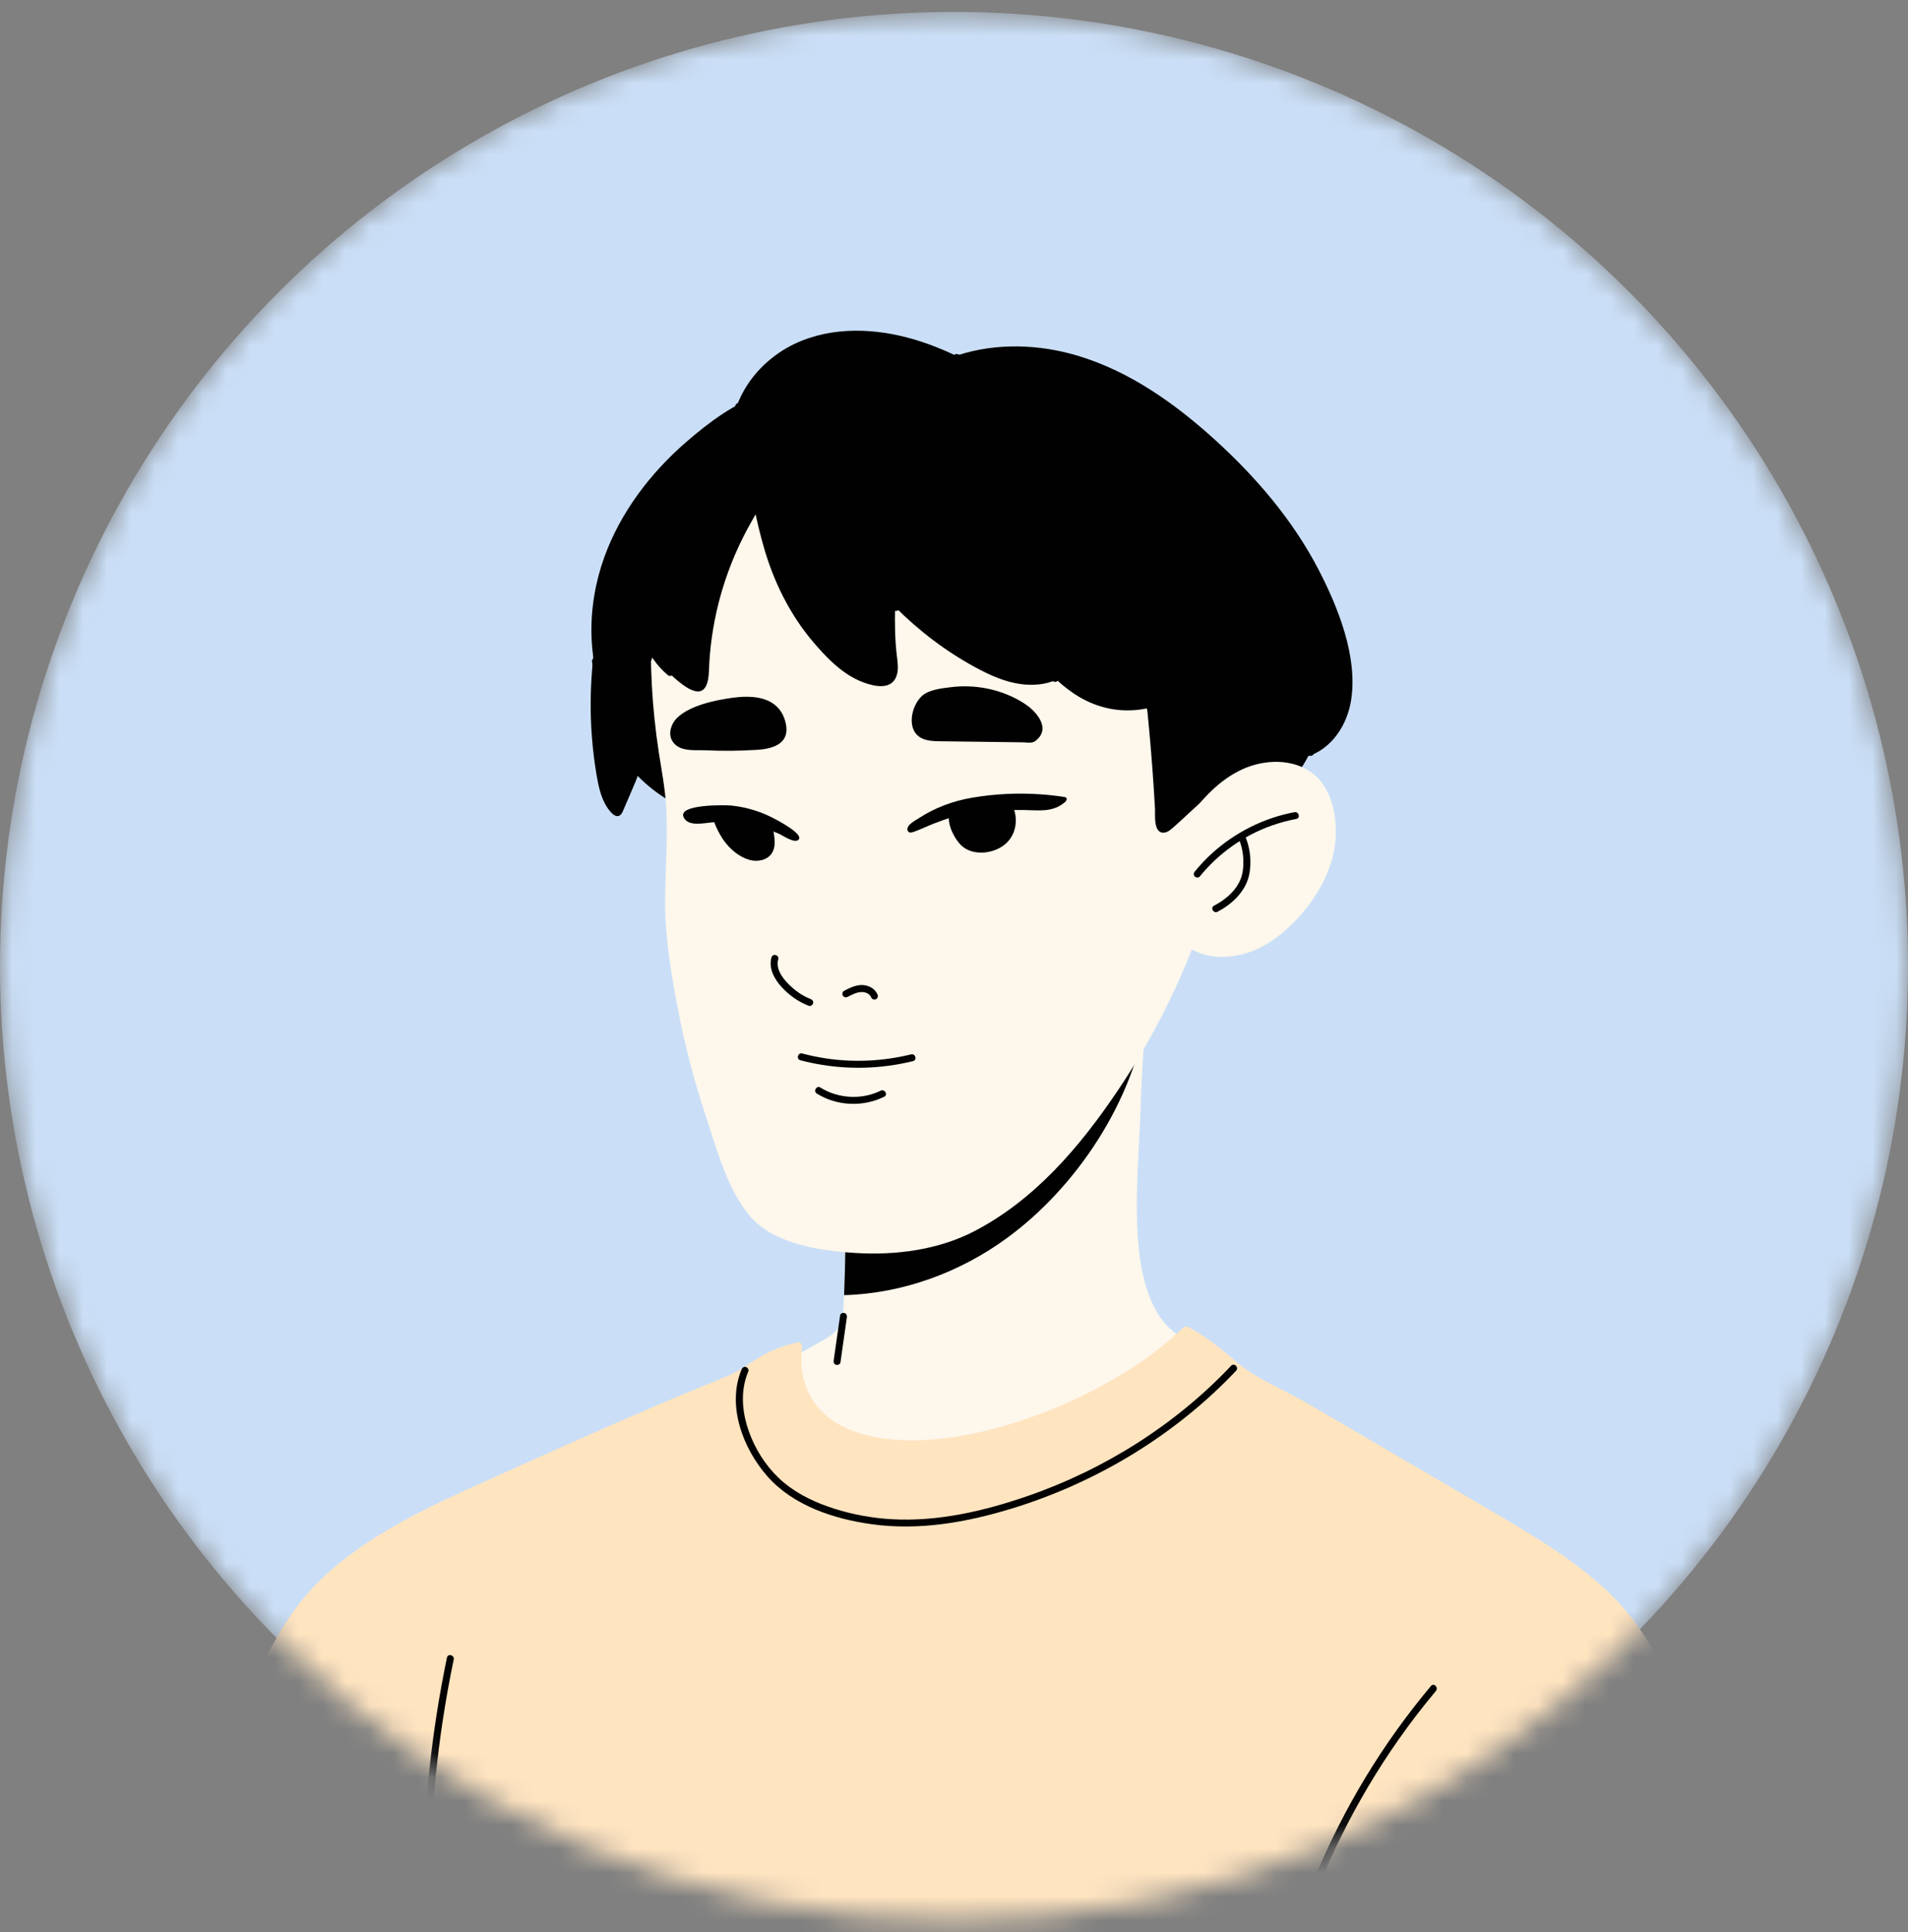 <svg width="80" height="81" viewBox="0 0 80 81" fill="none" xmlns="http://www.w3.org/2000/svg">
<rect x="0" y="0" width="80" height="81" fill="#808080" stroke="none"/>
<mask id="mask0_2492_26032" style="mask-type:alpha" maskUnits="userSpaceOnUse" x="0" y="0" width="80" height="81">
<circle cx="40" cy="40.5" r="40" fill="#C3DEF7"/>
</mask>
<g mask="url(#mask0_2492_26032)">
<circle cx="40" cy="40.5" r="40" fill="#CADFF7"/>
<path d="M51.909 58.416L36.659 64.018L31.875 57.576C32.639 57.222 33.387 56.832 34.116 56.408C34.797 56.014 35.309 55.838 35.355 54.974C35.367 54.748 35.379 54.52 35.387 54.294C35.501 51.593 35.427 48.889 35.387 46.175L47.823 38.337L48.752 37.752C48.513 39.032 48.32 40.32 48.17 41.613C48.138 41.902 48.105 42.192 48.078 42.482C47.948 43.779 47.864 45.079 47.826 46.381C47.725 49.755 46.965 55.054 49.925 56.253C50.974 56.678 51.225 57.513 51.909 58.416Z" fill="#FDF7EC"/>
<path d="M35.225 55.144C35.135 55.775 35.045 56.405 34.955 57.035C34.944 57.114 34.975 57.193 35.058 57.216C35.127 57.235 35.227 57.193 35.239 57.114C35.329 56.483 35.419 55.853 35.508 55.222C35.52 55.144 35.489 55.065 35.406 55.042C35.337 55.023 35.236 55.065 35.225 55.144Z" fill="#010101"/>
<path d="M48.173 41.613C48.154 41.903 48.123 42.193 48.081 42.483C47.534 46.184 45.121 49.772 42.24 51.886C40.265 53.338 37.848 54.228 35.391 54.294C35.504 51.594 35.43 48.889 35.391 46.175L47.827 38.338C47.918 38.631 47.991 38.929 48.045 39.229C48.19 40.015 48.228 40.813 48.173 41.613Z" fill="#010101"/>
<path d="M31.432 27.359C31.352 26.937 31.234 26.509 30.97 26.17C30.822 25.981 30.634 25.833 30.424 25.722C30.519 25.263 30.566 24.797 30.528 24.331C30.455 23.433 30.034 22.528 29.273 22.049C28.695 21.685 28.011 21.534 27.384 21.865C26.739 22.206 26.321 22.893 26.012 23.528C25.616 24.34 25.283 25.195 25.107 26.078C24.684 28.2 24.653 30.401 25.021 32.533C25.091 32.936 25.18 33.351 25.378 33.713C25.518 33.971 25.901 34.517 26.121 33.996C26.364 33.423 26.688 32.697 26.728 32.551C26.73 32.543 26.734 32.535 26.736 32.527C27.13 32.929 27.572 33.271 27.967 33.506C28.345 33.731 28.946 34.126 29.389 34.026C29.957 33.899 30.41 33.118 30.652 32.651C31.488 31.039 31.768 29.144 31.432 27.359Z" fill="#010101"/>
<path d="M50.398 38.661C50.501 38.366 50.6 38.07 50.694 37.772C51.557 35.041 52.026 32.207 52.091 29.344C52.149 26.783 51.727 24.154 50.358 21.948C49.005 19.767 46.966 18.019 44.604 17.015C43.411 16.509 42.027 16.344 40.741 16.234C39.345 16.115 37.93 16.26 36.579 16.624C34.59 17.16 32.743 18.161 31.12 19.429C29.015 21.074 27.445 23.131 27.319 25.867C27.232 27.769 27.335 29.679 27.626 31.56C27.738 32.284 27.877 33.005 27.925 33.736C28.018 35.168 27.874 36.606 27.888 38.036C27.903 39.427 28.153 40.862 28.409 42.227C28.699 43.776 29.101 45.304 29.598 46.8C30.048 48.154 30.492 49.853 31.427 50.961C32.44 52.161 34.399 52.437 35.88 52.527C37.568 52.629 39.352 52.397 40.866 51.607C43.395 50.287 45.27 48.081 46.844 45.751C48.328 43.554 49.523 41.163 50.398 38.661Z" fill="#FDF7EC"/>
<path d="M44.647 33.631C44.12 34.071 43.554 33.964 42.917 33.956C42.223 33.947 41.528 33.982 40.838 34.061C40.246 34.129 39.677 34.321 39.125 34.537C38.845 34.647 38.631 34.757 38.348 34.859C38.251 34.894 38.108 34.95 38.058 34.819C37.974 34.596 38.379 34.395 38.525 34.3C39.207 33.855 39.968 33.574 40.769 33.439C41.707 33.28 42.665 33.233 43.615 33.298C43.951 33.321 44.286 33.358 44.619 33.409C44.651 33.414 44.686 33.421 44.707 33.445C44.756 33.499 44.702 33.583 44.647 33.631Z" fill="#010101"/>
<path d="M42.242 35.298C42.574 34.954 42.669 34.425 42.529 33.975C42.395 33.541 41.86 33.526 41.476 33.553C41.063 33.582 40.652 33.637 40.247 33.72C39.371 33.898 39.917 35.135 40.368 35.496C40.849 35.881 41.649 35.786 42.112 35.416C42.158 35.379 42.201 35.34 42.242 35.298Z" fill="#010101"/>
<path d="M31.346 33.889C31.705 33.978 32.055 34.108 32.384 34.276C32.544 34.357 33.714 34.96 33.484 35.2C33.311 35.38 32.807 35.01 32.627 34.937C32.29 34.799 31.94 34.691 31.584 34.613C31.035 34.492 30.469 34.444 29.907 34.472C29.561 34.489 28.834 34.688 28.657 34.243C28.443 33.709 30.405 33.744 30.664 33.77C30.894 33.794 31.122 33.834 31.346 33.889Z" fill="#010101"/>
<path d="M32.48 35.256C32.457 34.815 32.361 34.38 31.923 34.221C31.373 34.021 30.781 33.935 30.197 33.968C30.132 33.971 30.064 33.977 30.008 34.01C29.689 34.191 30.211 35.044 30.346 35.232C30.61 35.599 30.982 35.92 31.422 36.047C31.753 36.143 32.158 36.066 32.353 35.781C32.456 35.63 32.49 35.439 32.48 35.256Z" fill="#010101"/>
<path d="M32.347 40.137C32.217 40.602 32.473 41.052 32.779 41.385C33.087 41.721 33.484 42.002 33.911 42.165C33.985 42.193 34.072 42.133 34.092 42.062C34.114 41.979 34.063 41.91 33.989 41.881C33.625 41.743 33.288 41.493 33.021 41.213C32.774 40.954 32.526 40.59 32.63 40.215C32.681 40.033 32.398 39.955 32.347 40.137Z" fill="#010101"/>
<path d="M35.541 41.789C35.733 41.69 35.942 41.579 36.164 41.588C36.231 41.59 36.319 41.614 36.38 41.649C36.422 41.672 36.434 41.682 36.465 41.713C36.484 41.733 36.482 41.73 36.495 41.751C36.501 41.76 36.506 41.77 36.511 41.779C36.513 41.782 36.525 41.81 36.519 41.795C36.547 41.869 36.618 41.92 36.7 41.898C36.771 41.878 36.831 41.792 36.803 41.717C36.707 41.465 36.474 41.326 36.213 41.298C35.922 41.266 35.643 41.406 35.392 41.535C35.322 41.571 35.301 41.67 35.34 41.736C35.382 41.808 35.47 41.825 35.541 41.789Z" fill="#010101"/>
<path d="M33.557 44.447C34.756 44.763 36.013 44.843 37.242 44.679C37.591 44.633 37.938 44.568 38.28 44.484C38.464 44.439 38.386 44.155 38.202 44.2C37.039 44.487 35.818 44.548 34.632 44.37C34.296 44.319 33.964 44.25 33.635 44.164C33.453 44.116 33.374 44.399 33.557 44.447Z" fill="#010101"/>
<path d="M34.249 45.845C35.093 46.37 36.184 46.416 37.073 45.977C37.243 45.893 37.094 45.639 36.925 45.723C36.129 46.115 35.149 46.059 34.397 45.591C34.236 45.491 34.088 45.745 34.249 45.845Z" fill="#010101"/>
<path d="M43.484 29.977C43.744 30.323 43.849 30.73 43.41 31.065C43.267 31.173 43.057 31.121 42.878 31.119C41.73 31.104 40.582 31.089 39.434 31.075C39.169 31.072 38.893 31.066 38.654 30.951C37.977 30.624 38.201 29.591 38.656 29.175C38.949 28.908 39.5 28.853 39.882 28.806C40.848 28.688 41.853 28.874 42.706 29.346C43.001 29.509 43.282 29.708 43.484 29.977Z" fill="#010101"/>
<path d="M32.766 29.864C32.825 29.961 32.874 30.07 32.911 30.193C33.204 31.158 32.445 31.389 31.741 31.434C31.024 31.48 30.305 31.486 29.589 31.454C29.13 31.433 28.437 31.539 28.169 31.029C28.012 30.73 28.147 30.328 28.391 30.092C28.94 29.562 30.018 29.346 30.729 29.25C31.429 29.156 32.34 29.171 32.766 29.864Z" fill="#010101"/>
<path d="M55.273 23.857C54.208 21.811 52.681 20.022 50.978 18.47C49.287 16.929 47.369 15.562 45.169 14.907C43.566 14.43 41.798 14.367 40.195 14.88C39.515 15.097 38.962 15.335 38.267 15.458C37.614 15.574 37.113 16.155 37.168 16.836C37.222 17.5 37.67 18.058 38.103 18.566C38.962 19.573 39.89 20.595 41.124 21.084C42.363 21.574 43.759 21.468 45.049 21.802C46.288 22.122 47.368 22.837 48.276 23.743C47.997 23.943 47.773 24.215 47.632 24.573C47.285 25.456 47.71 26.392 47.824 27.292C47.894 27.848 47.96 28.405 48.02 28.962C48.138 30.05 48.238 31.139 48.319 32.23C48.36 32.781 48.396 33.333 48.427 33.885C48.443 34.159 48.34 34.982 48.843 34.901C48.958 34.883 49.054 34.806 49.142 34.73C49.68 34.269 50.172 33.757 50.726 33.315C51.105 33.013 51.517 32.744 51.968 32.562C52.341 32.411 52.751 32.27 53.149 32.392C53.385 32.464 53.559 32.639 53.784 32.727C54.033 32.824 54.213 32.654 54.365 32.469C54.404 32.422 54.441 32.372 54.476 32.322C54.612 32.13 54.738 31.92 54.853 31.699C55.019 31.646 55.181 31.572 55.339 31.473C56.068 31.019 56.515 30.201 56.649 29.358C56.94 27.531 56.101 25.448 55.273 23.857Z" fill="#010101"/>
<path d="M55.074 31.612C55.575 30.552 55.754 29.37 55.596 28.209C55.586 28.13 55.485 28.087 55.416 28.106C55.331 28.13 55.302 28.208 55.313 28.287C55.459 29.363 55.284 30.483 54.82 31.464C54.74 31.634 54.993 31.783 55.074 31.612Z" fill="#010101"/>
<path d="M50.779 33.167C51.164 32.796 51.596 32.477 52.081 32.254C53.007 31.828 54.214 31.781 55.05 32.429C55.948 33.124 56.133 34.576 55.942 35.621C55.748 36.684 55.175 37.651 54.45 38.451C53.893 39.065 53.23 39.601 52.455 39.892C51.491 40.254 50.217 40.228 49.489 39.403C49.255 39.138 49.115 38.803 49.017 38.464C48.544 36.832 49.035 35.301 50.05 33.987C50.273 33.699 50.515 33.421 50.779 33.167Z" fill="#FDF7EC"/>
<path d="M54.274 34.048C53.001 34.286 51.804 34.887 50.841 35.752C50.572 35.994 50.324 36.256 50.096 36.537C50.046 36.598 50.036 36.684 50.096 36.745C50.148 36.797 50.254 36.807 50.304 36.745C51.091 35.774 52.143 35.026 53.322 34.608C53.657 34.489 54.002 34.397 54.352 34.331C54.538 34.297 54.459 34.013 54.274 34.048Z" fill="#010101"/>
<path d="M51.05 38.222C51.572 37.952 52.057 37.524 52.284 36.971C52.406 36.675 52.438 36.335 52.425 36.018C52.41 35.667 52.328 35.329 52.19 35.007C52.159 34.934 52.052 34.918 51.989 34.954C51.914 34.999 51.905 35.082 51.937 35.156C52.055 35.432 52.12 35.733 52.131 36.034C52.142 36.319 52.116 36.623 52.003 36.888C51.797 37.369 51.357 37.733 50.902 37.968C50.734 38.055 50.882 38.309 51.05 38.222Z" fill="#010101"/>
<path d="M32.054 16.485C30.809 16.885 29.735 17.695 28.758 18.542C27.263 19.84 26.016 21.481 25.339 23.353C24.587 25.434 24.568 27.852 25.597 29.844C25.691 30.026 25.841 30.23 26.044 30.206C26.234 30.184 26.336 29.978 26.404 29.799C26.722 28.968 27.023 28.114 27.338 27.261C27.598 27.731 27.967 28.175 28.463 28.578C29.214 29.19 29.691 29.171 29.725 28.126C29.756 27.183 29.889 26.244 30.117 25.328C30.168 25.126 30.223 24.924 30.283 24.724C30.58 23.732 30.99 22.774 31.504 21.876C31.781 21.392 32.082 20.797 32.515 20.438C32.911 20.11 33.391 19.929 33.415 19.322C33.426 19.027 33.354 18.809 33.226 18.659C33.43 18.48 33.635 18.302 33.84 18.124C34.056 17.937 34.275 17.744 34.417 17.496C35.323 15.907 32.774 16.253 32.054 16.485Z" fill="#010101"/>
<path d="M24.821 27.721C24.877 28.168 24.972 28.609 25.112 29.037C25.182 29.249 25.263 29.458 25.356 29.662C25.442 29.851 25.536 30.049 25.666 30.213C25.798 30.379 26.013 30.484 26.213 30.363C26.38 30.262 26.44 30.057 26.503 29.885C26.65 29.484 26.797 29.083 26.944 28.681C27.107 28.233 27.271 27.785 27.435 27.338C27.501 27.16 27.217 27.084 27.152 27.26C26.884 27.987 26.62 28.715 26.353 29.443C26.293 29.608 26.236 29.775 26.171 29.939C26.149 29.994 26.12 30.072 26.068 30.106C26.011 30.145 25.959 30.1 25.919 30.057C25.797 29.928 25.717 29.74 25.642 29.581C25.555 29.398 25.48 29.209 25.415 29.018C25.273 28.598 25.17 28.161 25.115 27.721C25.105 27.642 25.055 27.574 24.968 27.574C24.896 27.574 24.811 27.642 24.821 27.721Z" fill="#010101"/>
<path d="M52.212 26.162C52.016 25.342 51.918 24.492 51.623 23.691C51.032 22.084 49.901 20.671 48.431 19.787C47.875 19.452 47.263 19.186 46.616 19.131C46.024 19.081 45.402 19.228 44.942 19.598C45.089 19.122 44.997 18.557 44.745 18.113C44.165 17.09 43.05 16.573 42.085 15.996C41.003 15.349 39.886 14.745 38.688 14.343C37.06 13.796 35.24 13.645 33.642 14.272C32.698 14.643 31.859 15.315 31.312 16.172C30.842 16.905 30.32 18.273 31.11 18.993C31.213 19.087 31.332 19.16 31.458 19.217C31.381 20.491 31.752 21.964 32.015 22.9C32.426 24.36 33.112 25.757 34.097 26.915C34.632 27.544 35.241 28.18 36.004 28.526C36.066 28.554 36.13 28.58 36.194 28.604C36.67 28.783 37.404 28.946 37.6 28.305C37.677 28.055 37.64 27.787 37.608 27.528C37.524 26.854 37.514 26.154 37.529 25.444C38.535 26.451 39.679 27.32 40.93 27.994C41.523 28.314 42.15 28.594 42.818 28.68C43.287 28.741 43.857 28.708 44.293 28.491C44.898 29.052 45.587 29.501 46.454 29.692C47.362 29.892 48.347 29.748 49.164 29.305C49.392 29.182 49.598 29.034 49.788 28.869C50.15 29.134 50.513 29.402 50.869 29.689C51.086 29.863 51.344 30.048 51.616 29.993C51.95 29.926 52.107 29.546 52.184 29.214C52.412 28.232 52.448 27.148 52.212 26.162Z" fill="#010101"/>
<path d="M28.207 28.093C27.532 27.524 27.157 26.71 27.05 25.842C27.029 25.669 27.017 25.494 27.013 25.32C27.008 25.131 26.714 25.13 26.719 25.32C26.741 26.134 26.929 26.962 27.398 27.639C27.569 27.885 27.77 28.108 27.999 28.3C28.143 28.422 28.352 28.215 28.207 28.093Z" fill="#010101"/>
<path d="M35.457 23.039C35.985 23.987 36.667 24.846 37.471 25.574C37.611 25.701 37.819 25.494 37.679 25.366C36.892 24.654 36.228 23.818 35.711 22.891C35.619 22.725 35.365 22.873 35.457 23.039Z" fill="#010101"/>
<path d="M40.453 23.431C41.162 24.921 42.083 26.307 43.177 27.541C43.485 27.889 43.808 28.223 44.142 28.545C44.279 28.677 44.487 28.469 44.35 28.337C43.179 27.211 42.168 25.923 41.355 24.516C41.123 24.114 40.907 23.702 40.707 23.282C40.626 23.112 40.372 23.261 40.453 23.431Z" fill="#010101"/>
<path d="M48.26 29.82C48.81 29.664 49.287 29.368 49.743 29.033C49.755 29.024 49.775 29.015 49.785 29.005C49.77 29.02 49.753 29.001 49.762 29.015C49.768 29.024 49.811 29.032 49.822 29.037C49.85 29.05 49.876 29.067 49.901 29.086C50.001 29.163 50.088 29.259 50.187 29.339C50.432 29.537 50.673 29.741 50.923 29.933C51.14 30.099 51.404 30.252 51.687 30.204C51.95 30.16 52.109 29.94 52.194 29.704C52.29 29.435 52.326 29.136 52.366 28.855C52.411 28.545 52.442 28.234 52.456 27.921C52.49 27.203 52.441 26.483 52.317 25.775C52.303 25.697 52.207 25.653 52.136 25.673C52.053 25.695 52.02 25.775 52.033 25.854C52.239 27.028 52.232 28.27 51.965 29.435C51.923 29.618 51.852 29.876 51.636 29.916C51.392 29.96 51.145 29.739 50.972 29.598C50.742 29.412 50.499 29.235 50.282 29.035C50.136 28.903 49.921 28.666 49.696 28.726C49.586 28.756 49.486 28.862 49.395 28.926C49.274 29.01 49.151 29.091 49.025 29.167C48.759 29.325 48.48 29.452 48.182 29.536C48 29.587 48.077 29.871 48.26 29.82Z" fill="#010101"/>
<path d="M30.833 16.999C30.695 17.392 30.63 17.81 30.642 18.226C30.647 18.415 30.941 18.416 30.936 18.226C30.925 17.834 30.986 17.447 31.116 17.077C31.143 17.002 31.087 16.916 31.014 16.896C30.933 16.874 30.86 16.923 30.833 16.999Z" fill="#010101"/>
<path d="M40.078 15.13C41.221 15.524 42.301 16.093 43.275 16.81C43.55 17.013 43.816 17.228 44.072 17.454C44.214 17.579 44.423 17.372 44.28 17.246C43.346 16.424 42.289 15.742 41.15 15.238C40.824 15.094 40.493 14.963 40.156 14.847C39.977 14.785 39.9 15.069 40.078 15.13Z" fill="#010101"/>
<path d="M4.594 88.034C6.028 83.225 7.633 78.466 9.403 73.77C10.42 71.072 11.391 68.19 13.475 66.198C15.452 64.309 17.997 63.154 20.49 62.034C22.848 60.974 25.206 59.914 27.583 58.897C28.697 58.42 29.39 58.151 30.508 57.684C31.435 57.298 31.835 56.643 33.425 56.276C33.54 56.249 33.648 56.345 33.632 56.462C33.524 57.242 33.465 59.684 36.814 60.266C40.765 60.953 46.715 58.477 49.597 55.671C49.659 55.61 49.754 55.595 49.831 55.636C50.593 56.041 51.189 56.541 51.845 57.097C52.683 57.808 53.874 58.278 54.839 58.842C57.382 60.33 59.926 61.819 62.469 63.306C64.061 64.238 65.663 65.176 67.051 66.391C69.375 68.425 70.378 70.997 70.912 73.978C71.633 78.006 71.819 82.109 72.002 86.197L4.594 88.034Z" fill="#FFE4C0"/>
<path d="M31.093 57.408C30.465 58.924 31.148 60.721 32.175 61.888C33.264 63.126 34.979 63.681 36.565 63.899C38.539 64.171 40.528 63.821 42.417 63.242C44.105 62.726 45.734 62.007 47.252 61.106C48.752 60.215 50.15 59.144 51.388 57.914C51.537 57.766 51.684 57.615 51.828 57.462C51.958 57.325 51.751 57.116 51.62 57.254C50.455 58.486 49.136 59.567 47.708 60.48C46.258 61.406 44.698 62.16 43.071 62.721C41.266 63.343 39.343 63.793 37.422 63.689C36.591 63.645 35.761 63.495 34.967 63.242C34.217 63.003 33.477 62.66 32.868 62.153C32.269 61.654 31.801 60.987 31.5 60.269C31.207 59.571 31.056 58.777 31.21 58.026C31.248 57.841 31.304 57.661 31.376 57.487C31.407 57.413 31.343 57.326 31.273 57.306C31.189 57.281 31.123 57.335 31.093 57.408Z" fill="#010101"/>
<path d="M18.74 69.489C18.422 71.02 18.178 72.567 18.01 74.122C17.843 75.675 17.751 77.237 17.736 78.8C17.728 79.683 17.745 80.566 17.785 81.448C17.794 81.636 18.088 81.638 18.079 81.448C18.008 79.893 18.012 78.334 18.092 76.779C18.172 75.232 18.327 73.688 18.559 72.156C18.69 71.288 18.845 70.425 19.024 69.567C19.062 69.382 18.779 69.303 18.74 69.489Z" fill="#010101"/>
<path d="M59.998 70.678C58.992 71.879 58.076 73.155 57.264 74.495C56.454 75.83 55.747 77.227 55.148 78.669C54.81 79.48 54.508 80.306 54.242 81.143C54.184 81.323 54.468 81.401 54.526 81.221C54.993 79.752 55.572 78.319 56.257 76.938C56.942 75.555 57.731 74.223 58.617 72.959C59.116 72.245 59.647 71.554 60.206 70.886C60.326 70.742 60.12 70.533 59.998 70.678Z" fill="#010101"/>
</g>
</svg>
